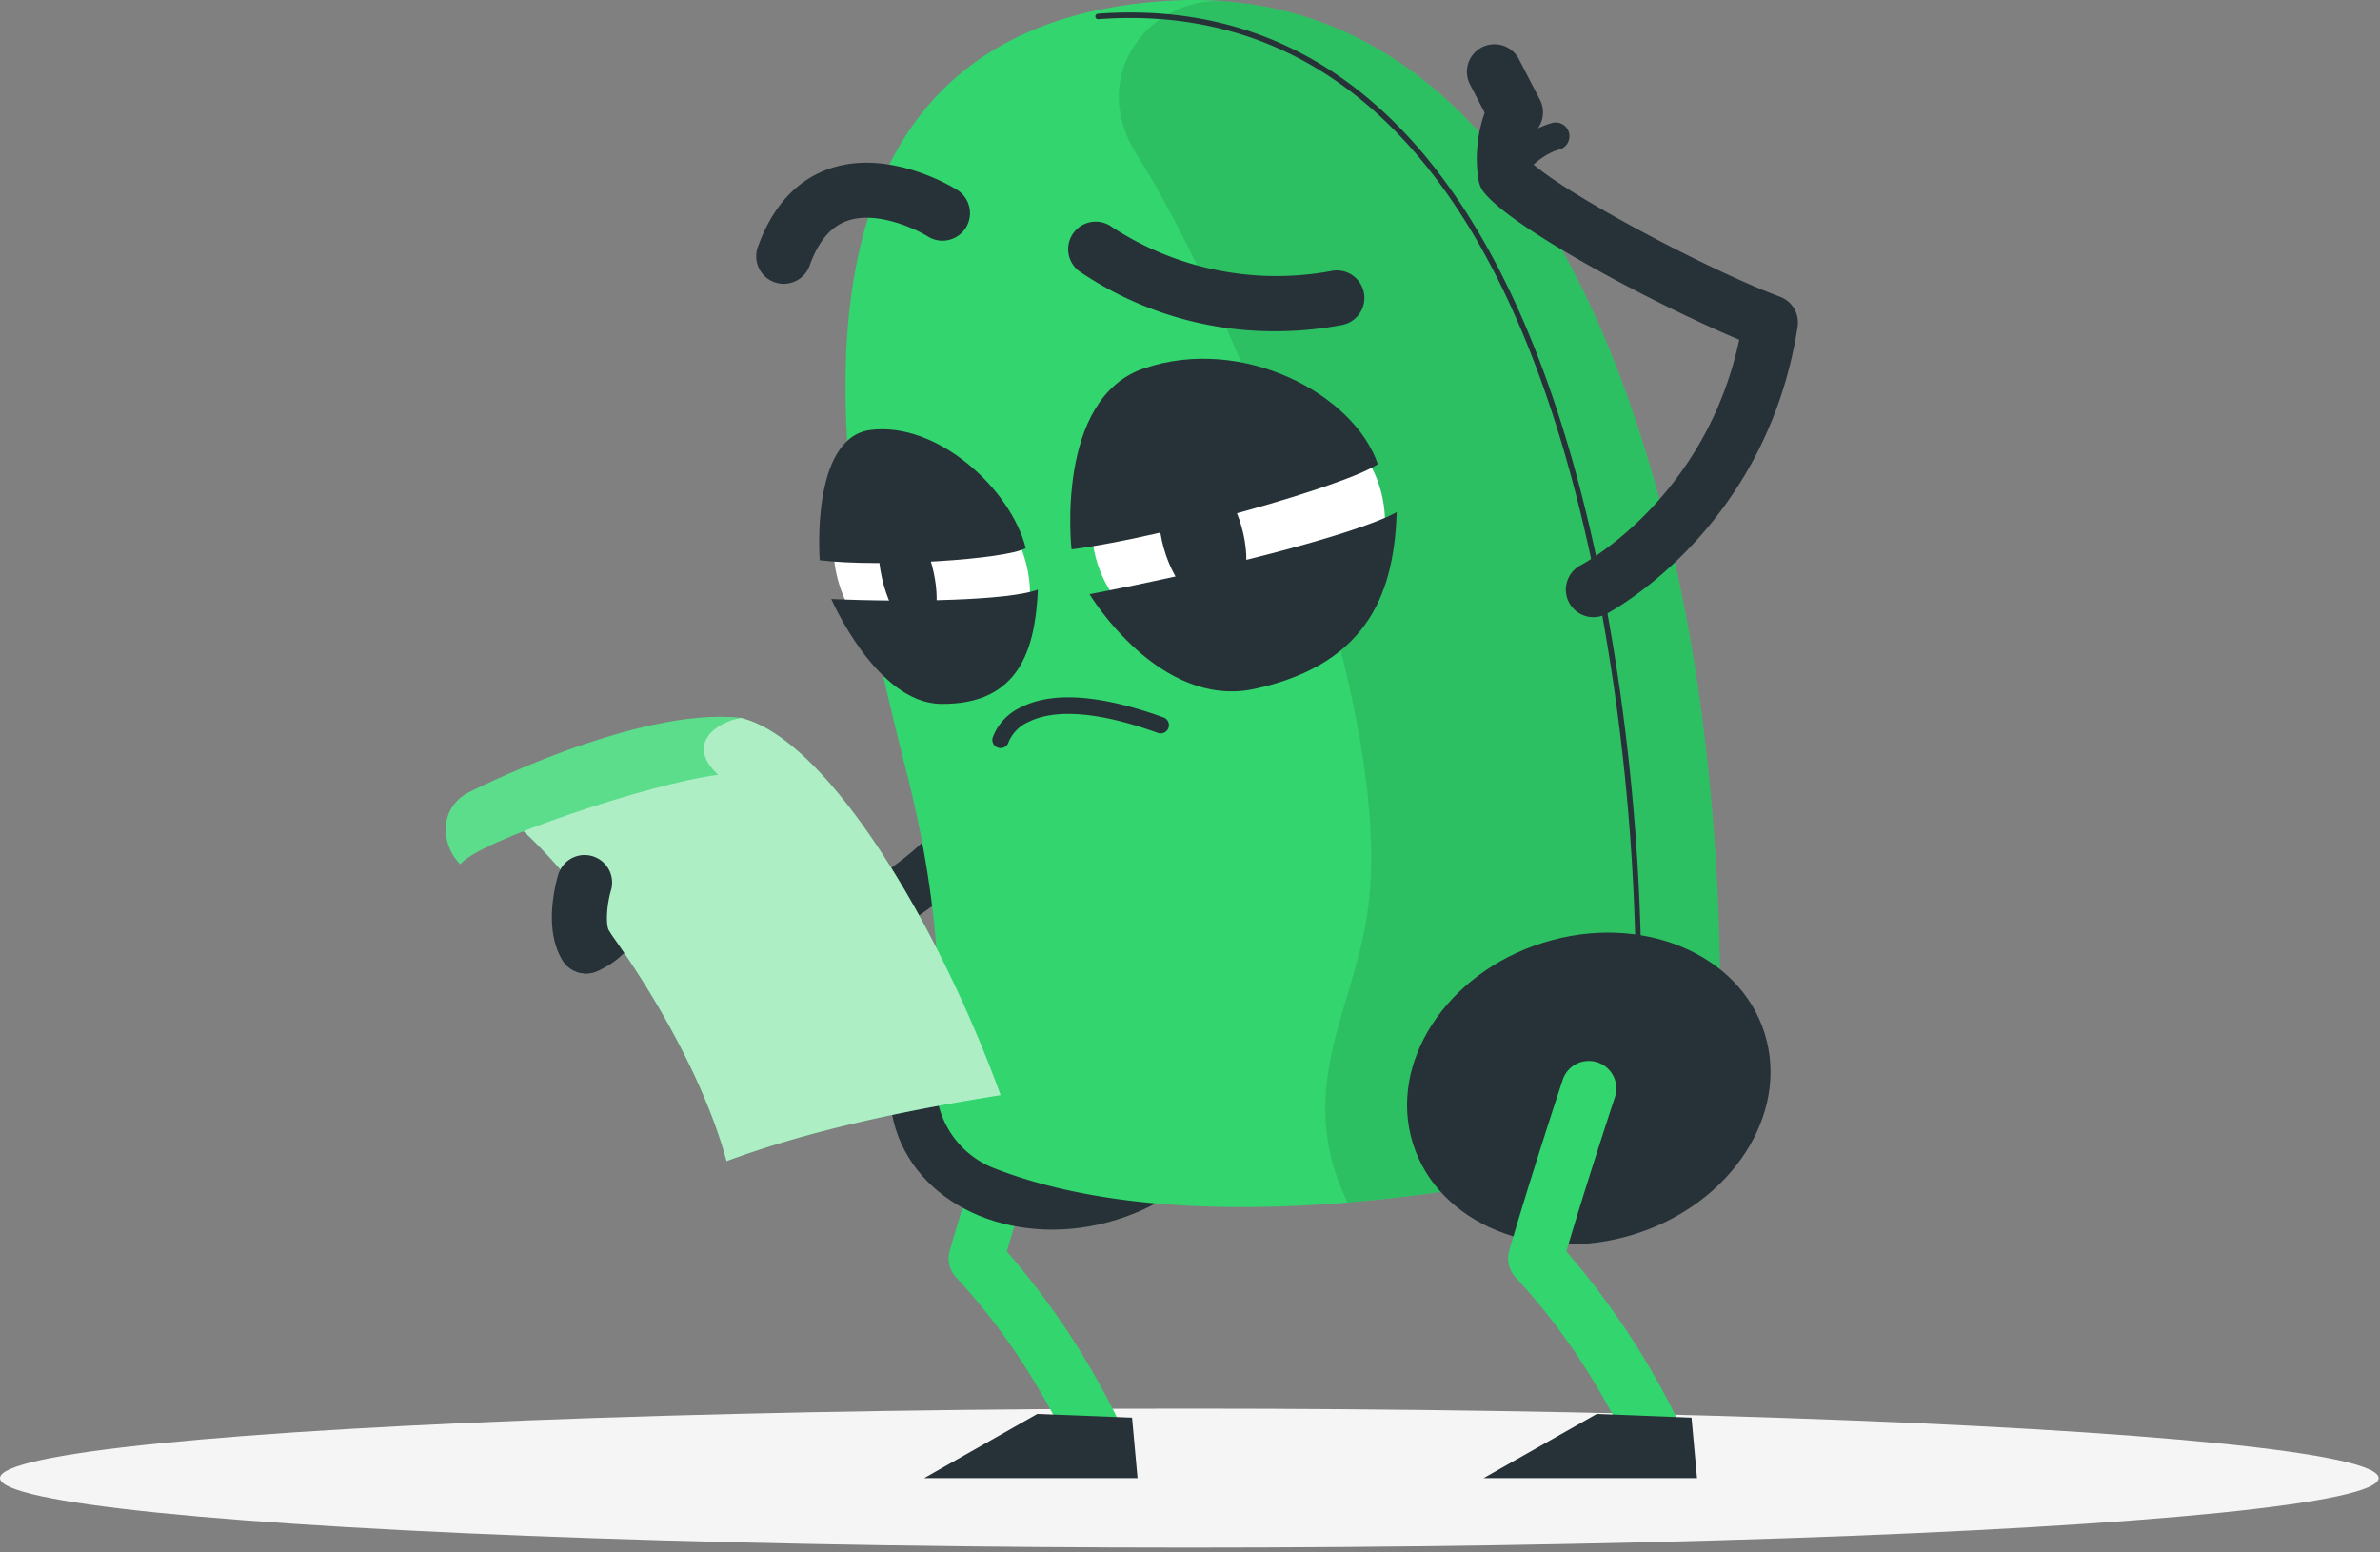 <svg xmlns="http://www.w3.org/2000/svg" xmlns:xlink="http://www.w3.org/1999/xlink" width="388" height="253" viewBox="0 0 388 253">
  <rect x="0" y="0" width="388" height="253" fill="#808080" stroke="none"/>
  <defs>
    <clipPath id="clip-_404">
      <rect width="388" height="253"/>
    </clipPath>
  </defs>
  <g id="_404" data-name="404" clip-path="url(#clip-_404)">
    <g id="Group_25" data-name="Group 25" transform="translate(-56.111 -175.307)">
      <g id="Shadow">
        <ellipse id="_Path_" data-name="&lt;Path&gt;" cx="193.889" cy="11.323" rx="193.889" ry="11.323" transform="translate(56.111 404.915)" fill="#f5f5f5"/>
      </g>
      <g id="Character">
        <g id="Group_21" data-name="Group 21">
          <path id="Path_16" data-name="Path 16" d="M234.088,412.636a4.484,4.484,0,0,1-3.987-2.425c-4.018-7.763-9.067-16.872-18.154-26.732a4.486,4.486,0,0,1-1.012-4.283c3.375-11.711,8.671-27.718,8.724-27.879a4.486,4.486,0,0,1,8.516,2.821c-.049.148-4.611,13.937-7.923,25.156a126.137,126.137,0,0,1,17.816,26.794,4.487,4.487,0,0,1-3.98,6.548Z" fill="#32d56e"/>
          <path id="Path_17" data-name="Path 17" d="M241.56,416.238H206.772l18.436-10.457,15.455.6Z" fill="#263238"/>
          <ellipse id="Ellipse_1" data-name="Ellipse 1" cx="30.042" cy="24.896" rx="30.042" ry="24.896" transform="translate(194.694 335.535) rotate(-17.357)" fill="#263238"/>
          <path id="Path_18" data-name="Path 18" d="M151.653,333.981a4.486,4.486,0,0,1-1.718-8.63,5.06,5.06,0,0,0,2.97-3.77,4.483,4.483,0,0,1,3.67-3.995,32.009,32.009,0,0,0,3.3-.845c6.078-1.775,13.605-3.976,37.31,2.662,23.381-13.076,23.647-37.6,23.647-38.655a4.491,4.491,0,0,1,4.47-4.494h.016A4.478,4.478,0,0,1,229.8,280.7c.009,1.3-.136,32.083-30.042,47.5a4.465,4.465,0,0,1-3.3.322c-22.6-6.525-28.957-4.666-34.068-3.171-.453.131-.912.266-1.38.4a13.839,13.839,0,0,1-7.641,7.891A4.479,4.479,0,0,1,151.653,333.981Z" fill="#263238"/>
          <path id="Path_19" data-name="Path 19" d="M204.081,301.891c-8.506-33.825-31.184-121.06,41.467-126.394,65.178-4.784,83.067,81.971,87.415,112.026a352.279,352.279,0,0,1,3.534,45.819,33.307,33.307,0,0,1-26.756,33.012c-35.511,7.213-69.116,8.238-91.748-.7a14.861,14.861,0,0,1-9.233-15.2C209.632,340.738,209.648,324.028,204.081,301.891Z" fill="#32d56e"/>
          <path id="Path_20" data-name="Path 20" d="M332.96,287.52c-4.1-28.324-20.221-107.042-76.66-111.964a16.4,16.4,0,0,0-16.075,8.518c-2.518,4.876-2.436,10.79,1.335,16.636C254,220,283.665,286.67,279.185,323c-2.04,16.53-12.407,29.728-3.385,48.31a291.158,291.158,0,0,0,33.94-4.96,33.294,33.294,0,0,0,26.76-33.01A351.648,351.648,0,0,0,332.96,287.52Z" opacity="0.1"/>
          <path id="Path_21" data-name="Path 21" d="M323.239,333.79a.448.448,0,0,1-.448-.443,350.074,350.074,0,0,0-3.53-45.76c-10.8-74.652-39.875-112.408-84.1-109.151a.443.443,0,0,1-.48-.414.449.449,0,0,1,.415-.48c44.752-3.3,74.172,34.723,85.05,109.916a351.006,351.006,0,0,1,3.539,45.879.449.449,0,0,1-.443.453Z" fill="#263238"/>
          <ellipse id="Ellipse_2" data-name="Ellipse 2" cx="30.042" cy="24.896" rx="30.042" ry="24.896" transform="translate(279.023 337.928) rotate(-17.358)" fill="#263238"/>
          <path id="Path_22" data-name="Path 22" d="M325.3,412.636a4.484,4.484,0,0,1-3.987-2.425c-4.018-7.763-9.067-16.871-18.154-26.732a4.486,4.486,0,0,1-1.011-4.283c3.374-11.711,8.671-27.718,8.723-27.879a4.486,4.486,0,0,1,8.517,2.821c-.05.148-4.612,13.937-7.924,25.156a126.138,126.138,0,0,1,17.816,26.794,4.487,4.487,0,0,1-3.98,6.548Z" fill="#32d56e"/>
          <path id="Path_23" data-name="Path 23" d="M315.876,275.906a4.486,4.486,0,0,1-2.1-8.452h0c.865-.46,20.4-11.135,25.878-36.769-13.021-5.446-36.423-17.739-41.54-23.917a4.493,4.493,0,0,1-.962-2.082,22.319,22.319,0,0,1,1-11l-2.362-4.562A4.486,4.486,0,1,1,303.757,185l3.4,6.562a4.485,4.485,0,0,1-.173,4.428,10.925,10.925,0,0,0-1.119,5.912c5.763,5.206,29.041,17.543,40.427,21.771a4.485,4.485,0,0,1,2.872,4.892c-5.072,32.766-30.141,46.27-31.2,46.829A4.466,4.466,0,0,1,315.876,275.906Z" fill="#263238"/>
          <path id="Path_24" data-name="Path 24" d="M301.566,206.149a2.242,2.242,0,0,1-1.876-3.469c.155-.238,3.863-5.83,9.5-7.341a2.243,2.243,0,0,1,1.162,4.332c-3.939,1.056-6.881,5.418-6.91,5.462A2.24,2.24,0,0,1,301.566,206.149Z" fill="#263238"/>
          <path id="Path_25" data-name="Path 25" d="M332.768,416.238H297.979l18.436-10.457,15.455.6Z" fill="#263238"/>
          <g id="Group_16" data-name="Group 16">
            <ellipse id="Ellipse_3" data-name="Ellipse 3" cx="23.923" cy="21.531" rx="23.923" ry="21.531" transform="matrix(0.996, -0.088, 0.088, 0.996, 232.28, 241.485)" fill="#fff"/>
            <ellipse id="Ellipse_4" data-name="Ellipse 4" cx="6.574" cy="11.957" rx="6.574" ry="11.957" transform="matrix(0.962, -0.274, 0.274, 0.962, 242.578, 253.218)" fill="#263238"/>
            <path id="Path_26" data-name="Path 26" d="M230.795,264.86c15.1-1.944,45.006-10.466,49.94-13.9-3.888-11.364-21.959-21.082-38.128-15.608C228.032,240.282,230.795,264.86,230.795,264.86Z" fill="#263238"/>
            <path id="Path_27" data-name="Path 27" d="M233.734,272.16c18.742-3.562,43.113-9.543,50.084-13.375-.43,12.229-3.98,24.616-23.119,28.8C245.062,291.008,233.734,272.16,233.734,272.16Z" fill="#263238"/>
          </g>
          <g id="Group_17" data-name="Group 17">
            <ellipse id="Ellipse_5" data-name="Ellipse 5" cx="14.719" cy="18.626" rx="14.719" ry="18.626" transform="matrix(0.834, -0.552, 0.552, 0.834, 185.459, 260.948)" fill="#fff"/>
            <path id="Path_28" data-name="Path 28" d="M208.337,268.68c1.138,5.357.156,9.826-2.193,9.982s-5.176-4.062-6.313-9.419-.156-9.826,2.193-9.982S207.2,263.322,208.337,268.68Z" fill="#263238"/>
            <path id="Path_29" data-name="Path 29" d="M189.748,266.628c10.132,1.2,30.25-.137,33.593-1.967-2.47-9.7-14.454-20.672-25.342-19.265C188.185,246.664,189.748,266.628,189.748,266.628Z" fill="#263238"/>
            <path id="Path_30" data-name="Path 30" d="M191.63,272.942c12.588.573,28.973.251,33.684-1.522-.43,9.606-2.951,18.773-15.812,18.622C198.994,289.919,191.63,272.942,191.63,272.942Z" fill="#263238"/>
          </g>
          <path id="Path_31" data-name="Path 31" d="M264.088,229.3a56.448,56.448,0,0,1-32.058-9.8,4.485,4.485,0,0,1,5.41-7.156,48.964,48.964,0,0,0,35.838,7.111,4.486,4.486,0,0,1,1.672,8.814A58.192,58.192,0,0,1,264.088,229.3Z" fill="#263238"/>
          <path id="Path_32" data-name="Path 32" d="M183.878,221.566a4.484,4.484,0,0,1-4.221-6c2.378-6.62,6.321-10.918,11.72-12.774,9.787-3.371,20.327,3.183,20.771,3.464a4.485,4.485,0,0,1-4.779,7.592c-2.042-1.271-8.374-4.2-13.1-2.564-2.724.947-4.742,3.34-6.17,7.315A4.486,4.486,0,0,1,183.878,221.566Z" fill="#263238"/>
          <path id="Path_33" data-name="Path 33" d="M219.231,297.246a1.276,1.276,0,0,1-.374-.054,1.336,1.336,0,0,1-.921-1.642,8.786,8.786,0,0,1,4.562-4.929c5.146-2.653,12.988-2.1,23.309,1.632a1.346,1.346,0,0,1-.916,2.531c-11.835-4.287-17.978-3.36-21.049-1.827a6.245,6.245,0,0,0-3.318,3.33A1.358,1.358,0,0,1,219.231,297.246Z" fill="#263238"/>
          <g id="Group_20" data-name="Group 20">
            <g id="Group_18" data-name="Group 18">
              <path id="Path_34" data-name="Path 34" d="M176.882,292.32A119.357,119.357,0,0,0,132.1,305.47c7.728-1.459,35.355,32.728,42.458,59.1,13.1-4.859,28.382-8.167,44.678-10.751C209.362,326.637,191.313,295.852,176.882,292.32Z" fill="#32d56e"/>
              <path id="Path_35" data-name="Path 35" d="M176.882,292.32A119.357,119.357,0,0,0,132.1,305.47c7.728-1.459,35.355,32.728,42.458,59.1,13.1-4.859,28.382-8.167,44.678-10.751C209.362,326.637,191.313,295.852,176.882,292.32Z" fill="#fff" opacity="0.6"/>
            </g>
            <g id="Group_19" data-name="Group 19">
              <path id="Path_36" data-name="Path 36" d="M176.882,292.32c-17.08-1.928-44.811,12.372-44.811,12.372-4.914,3.133-3.58,9.01-.9,11.49,2.572-3.691,31.233-13.294,42.007-14.583C167.817,296.64,172.8,293.043,176.882,292.32Z" fill="#32d56e"/>
              <path id="Path_37" data-name="Path 37" d="M176.882,292.32c-17.08-1.928-44.811,12.372-44.811,12.372-4.914,3.133-3.58,9.01-.9,11.49,2.572-3.691,31.233-13.294,42.007-14.583C167.817,296.64,172.8,293.043,176.882,292.32Z" fill="#fff" opacity="0.2"/>
            </g>
          </g>
          <path id="Path_38" data-name="Path 38" d="M151.656,333.981a4.479,4.479,0,0,1-3.761-2.035c-3.253-4.984-1.221-12.59-.781-14.063a4.485,4.485,0,0,1,8.6,2.559c-.733,2.51-.881,5.717-.3,6.6a4.486,4.486,0,0,1-3.752,6.937Z" fill="#263238"/>
        </g>
      </g>
    </g>
  </g>
</svg>
